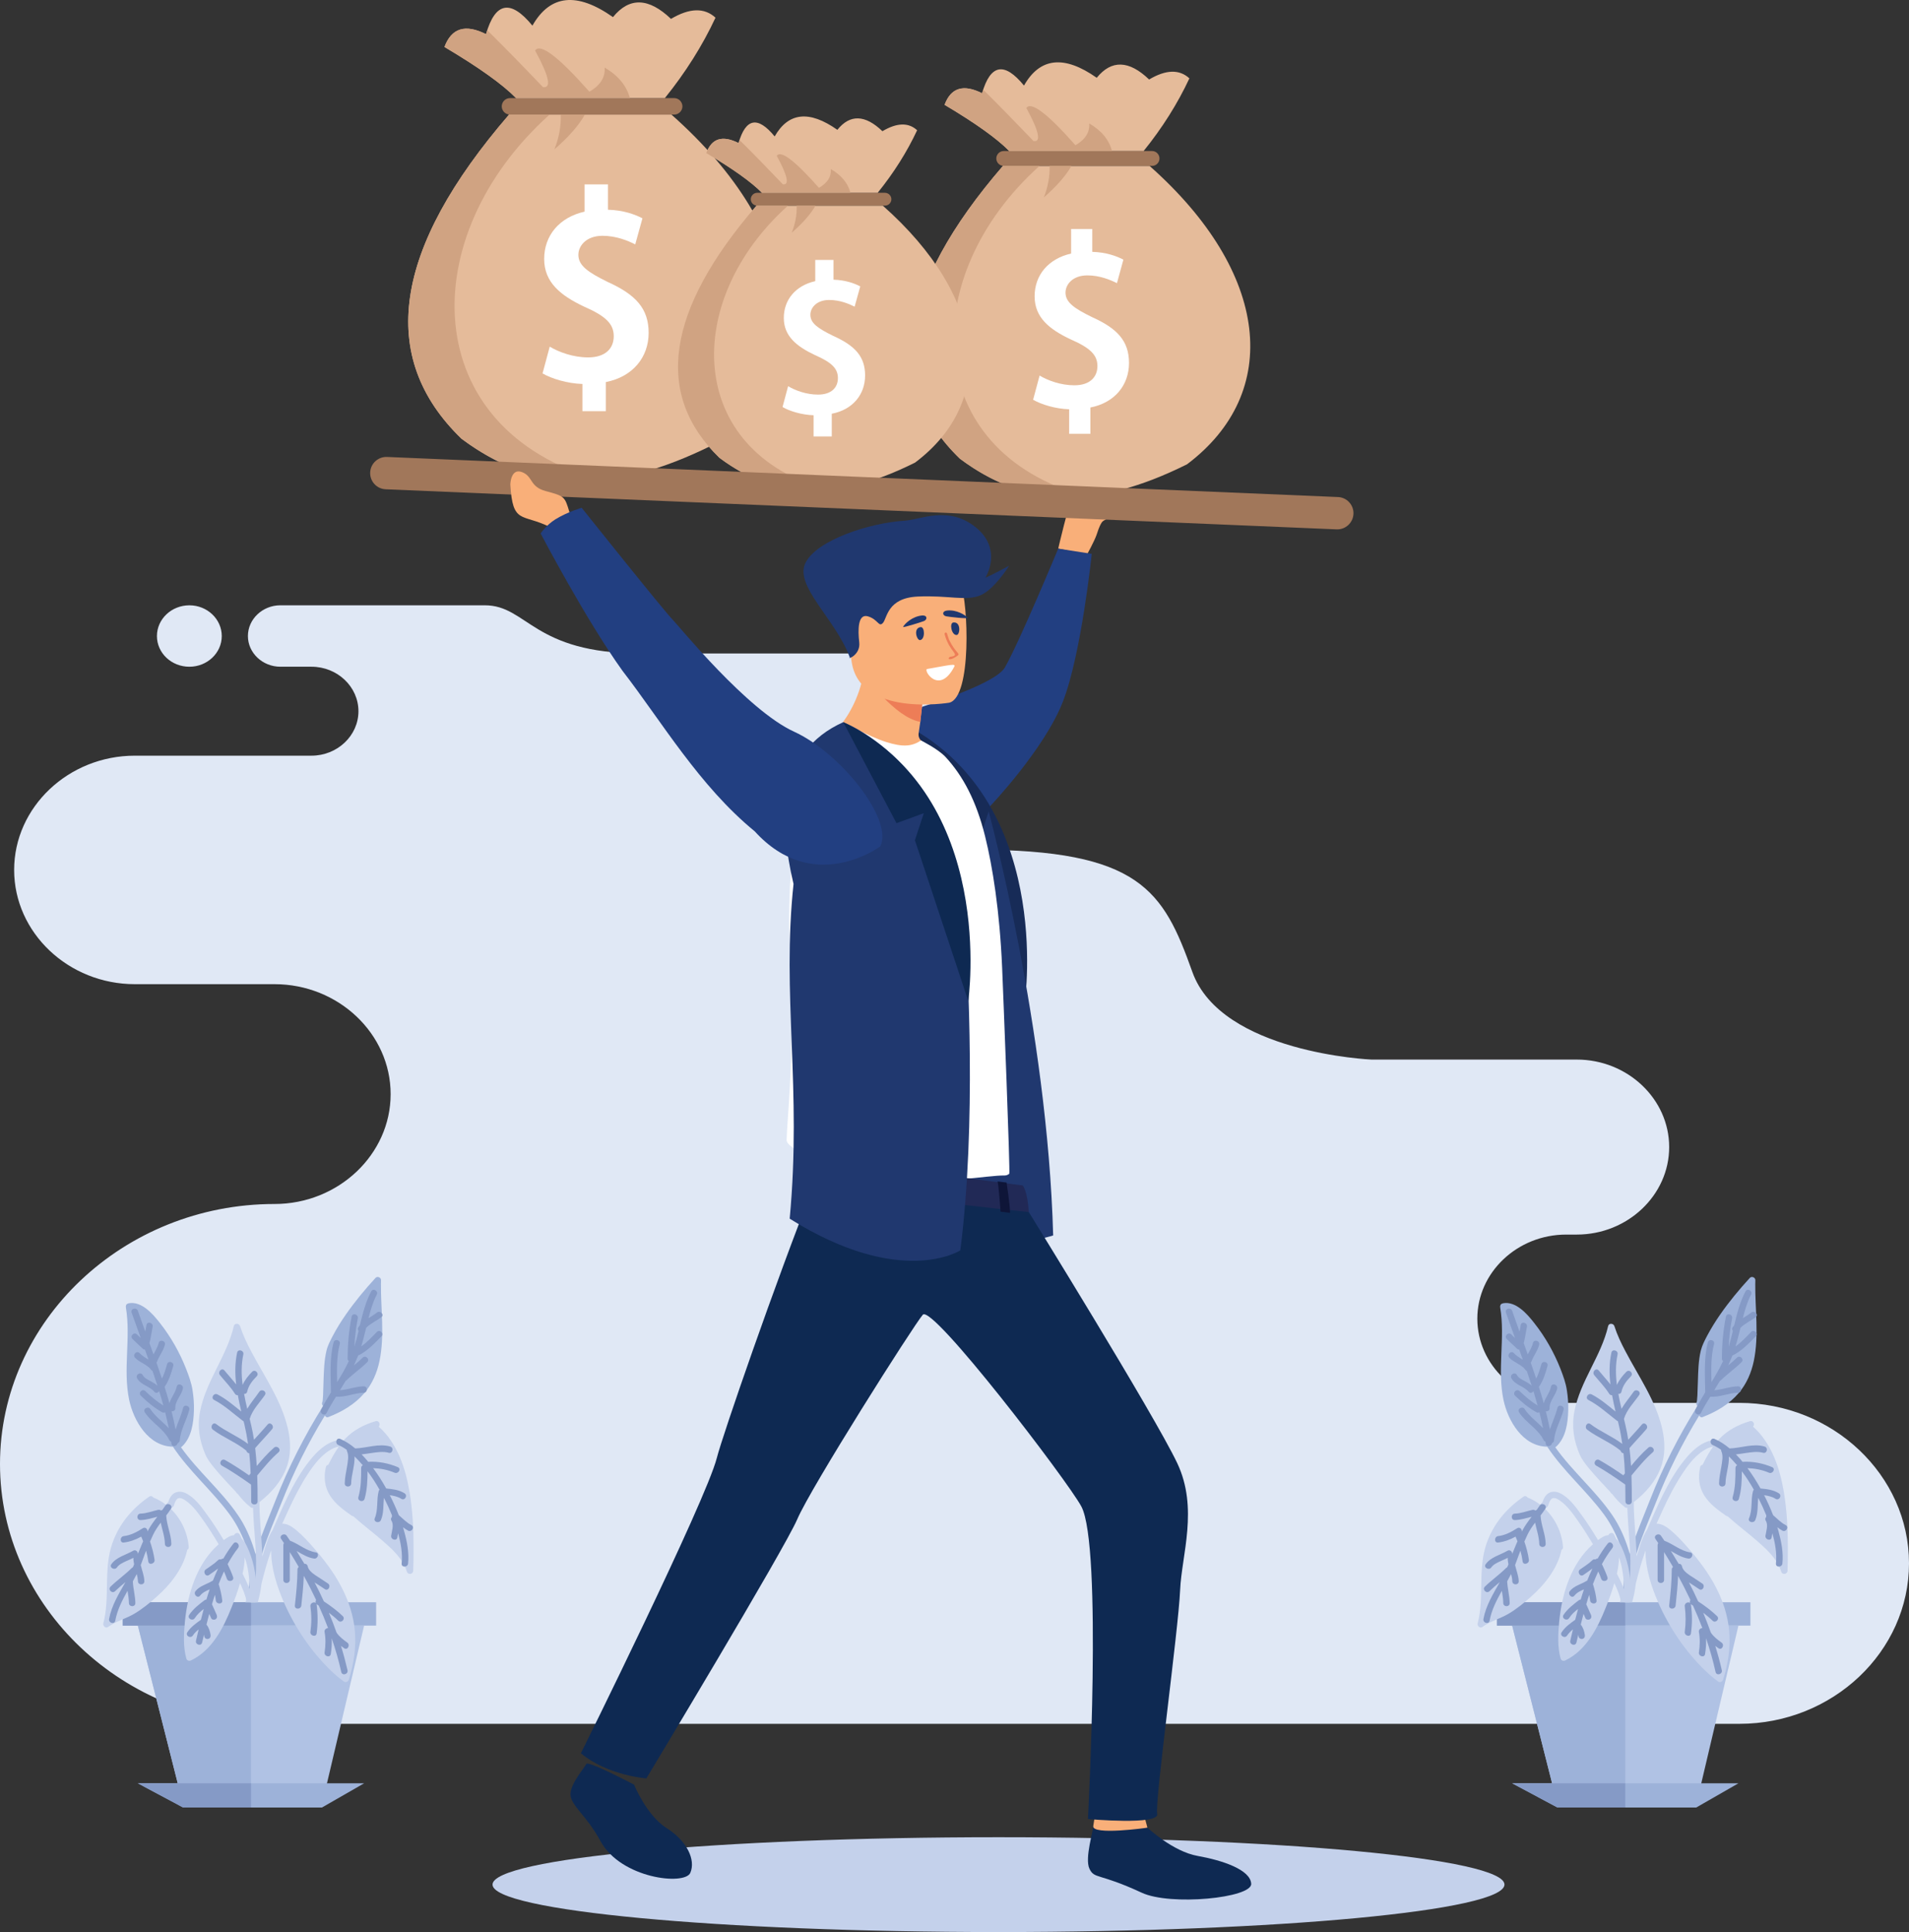<?xml version="1.0" encoding="UTF-8"?><svg id="a" xmlns="http://www.w3.org/2000/svg" viewBox="0 0 1490.16 1508.08"><rect x="0" y="0" width="1490.16" height="1508.08" fill="#333333" stroke="none"/><path d="M147.83,520.43c13.95,0,25.28-10.74,25.28-23.95s-11.33-24-25.28-24-25.33,10.74-25.33,24,11.33,23.95,25.33,23.95h0Zm1074.75,574.6h135.22c72.78,0,132.36,56.37,132.36,125.26h0c0,68.89-59.58,125.26-132.36,125.26H214.31c-117.87,0-214.31-91.26-214.31-202.83H0c0-111.56,96.44-202.93,214.31-202.93h0c49.82,0,90.62-38.63,90.62-85.74h0c0-47.21-40.8-85.84-90.62-85.84H105.26c-51.79,0-94.22-40.14-94.22-89.17h0c0-49.03,42.43-89.19,94.22-89.19H243.14c20.2,0,36.66-15.62,36.66-34.69h0c0-19.12-16.46-34.74-36.66-34.74h-24.29c-13.9,0-25.33-10.79-25.33-23.95h0c0-13.21,11.43-24,25.33-24h159.51c33.56,0,37.3,37.6,122.16,37.6h196.77c18.13,0,33.02,14.04,33.02,31.24h0c0,17.2-14.88,31.29-33.02,31.29h-31.74c-26.31,0-47.85,20.4-47.85,45.29v.05c0,24.88,21.53,45.29,47.85,45.29h95.45c128.91,0,147.09,31.88,169.71,95.33,22.57,63.47,139.8,68.5,139.8,68.5h160.3c39.67,0,72.14,30.75,72.14,68.3h0c0,37.55-32.47,68.3-72.14,68.3h-8.23c-38.19,0-69.38,29.57-69.38,65.64h0c0,36.17,31.19,65.74,69.38,65.74h0Z" style="fill:#e0e8f5; fill-rule:evenodd;"/><path d="M779.43,1434.06c218.1,0,394.96,16.56,394.96,36.96s-176.86,37.06-394.96,37.06-394.96-16.66-394.96-37.06,176.86-36.96,394.96-36.96Z" style="fill:#c4d1eb; fill-rule:evenodd;"/><path d="M826.04,428.23s8.33-36.07,11.04-39.18c2.66-3.15,18.87-9.17,23.45-7.59,4.58,1.63,10.55,14.64,10.1,18.68-.49,4.04-8.47,4.34-10.69,7.79-2.17,3.5-3.01,6.95-4.04,9.76-1.92,5.27-7.34,15.08-7.34,15.08l-22.52-4.53Z" style="fill:#f9af79; fill-rule:evenodd;"/><path d="M653.52,571.14s119.55-30.65,130.83-50.07c11.23-19.46,41.69-92.84,41.69-92.84l26.17,4.09s-8.08,78.2-22.52,115.36c-14.44,37.2-57.11,81.95-57.11,81.95l-119.05-58.49Z" style="fill:#223f81; fill-rule:evenodd;"/><path d="M702.45,563.7l41.54,78.84,9.9,.69,4.48,12.62,41.64,125.48s23.06-159.49-97.57-217.63Z" style="fill:#172b57; fill-rule:evenodd;"/><path d="M771.74,633.37s45.98,169.44,50.36,330.97c0,0-38.09,13.3-97.96,2.86-60.17-10.64,47.6-333.83,47.6-333.83Z" style="fill:#20386f; fill-rule:evenodd;"/><path d="M739.66,595.68c-34.49,10.84-94.17-18.53-94.17-18.53,0,0,31.83-23.85,30.11-73.47l26.71,21.48,18.13,14.59s-.1,8.62-2.07,23.7c-.34,2.76-.79,5.72-1.28,8.92-.39,2.51,.69,5.08,2.91,6.41,12.57,7.79,19.66,16.9,19.66,16.9Z" style="fill:#f9af79; fill-rule:evenodd;"/><path d="M787.85,916.15c-1.04,.89-2.27,1.38-3.65,1.38-12.96-.2-50.76,7-82.69,3.75-26.96-2.66-50.8-10.65-76.43-22.08-3.4-1.48-11.24-5.72-11.04-9.46,.1-4.24,.49-10.25,1.03-17.84,1.77-26.41,4.93-71.95,1.87-124.4-.54-9.76-.84-19.46-.89-28.98-.25-71.11,13.85-133.69,42.18-154.83,0,0,19.76,11.09,33.41,15.47,13.4,4.24,20.3,3.4,27.3-1.18,0,0,13.5,6.7,19.27,13.01,13.41,14.59,23.85,33.95,30.75,61.79,5.86,23.65,11.38,58.15,13.3,102.42,.84,20.01,6.41,160.25,5.57,160.94Z" style="fill:#fff; fill-rule:evenodd;"/><path d="M720.44,539.75s-.1,8.62-2.07,23.7c-20.06-3.45-42.87-35.87-42.87-35.87,10.25-2.96,19.17-3.5,26.81-2.42l18.13,14.59Z" style="fill:#ed7d57; fill-rule:evenodd;"/><path d="M740.89,548.52s-69.58,11.58-76.08-31.88c-6.55-43.41-19.91-71.21,24.24-80.42,44.15-9.22,55.29,6.06,60.96,20.01,5.72,13.99,8.82,88.16-9.12,92.3Z" style="fill:#f9af79; fill-rule:evenodd;"/><path d="M663.33,513.04c-2.17,2.02,8.52-1.77,7.39-11.63-1.13-9.81-1.13-22.67,6.85-20.3,7.98,2.42,8.38,8.82,11.68,5.08,3.3-3.75,3.35-19.46,27.15-20.55,23.8-1.13,38.04,3.84,49.08-1.03,11.04-4.83,22.22-23.01,22.22-23.01,0,0-13.7,7.44-18.48,9.31,0,0,13.9-21.93-7.49-39.27-21.34-17.3-43.12-5.96-55.49-5.22-27.25,1.67-68.64,15.03-77.51,32.97-8.92,17.89,23.7,44.1,34.59,73.67Z" style="fill:#20386f; fill-rule:evenodd;"/><path d="M718.17,499.64c-2.51,.29-5.62-9.36,.49-10.15,3.3-.39,3.65,9.66-.49,10.15Z" style="fill:#20386f; fill-rule:evenodd;"/><path d="M746.9,495.64c2.51-.34,3.4-10.5-2.76-9.76-3.25,.44-1.38,10.25,2.76,9.76Z" style="fill:#20386f; fill-rule:evenodd;"/><path d="M719.8,480.42c4.04-.34,4.34,3.06,1.48,4.34-.84,.35-16.95,5.62-16.31,4.53,1.13-2.32,7.1-8.18,14.83-8.87Z" style="fill:#20386f; fill-rule:evenodd;"/><path d="M739.22,476.57c-4.04,.44-3.7,3.84-.64,4.48,1.43,.34,17.84,2.32,16.71,1.04-1.92-2.07-8.62-6.36-16.06-5.52Z" style="fill:#20386f; fill-rule:evenodd;"/><path d="M747.49,511.76c-7.69,5.57-8.08,1.28-5.52,.89,8.53-1.38-.79-3.15-4.58-17.49-.34-1.53,1.33-1.92,1.82-.74,.3,.84,1.18,3.99,1.58,4.83,5.12,10.64,9.12,10.74,6.7,12.52Z" style="fill:#ed7d57; fill-rule:evenodd;"/><path d="M744.88,520.43c-11.88,22.67-24.64,2.32-21.09,1.73,17.89-3.06,22.52-4.53,21.09-1.73Z" style="fill:#fff; fill-rule:evenodd;"/><path d="M895.67,1426.57s19.71,18.62,39.12,22.08c19.42,3.45,41.34,10.74,41.89,21.78,.54,11.04-63.08,17.45-85.55,6.9-33.56-15.57-36.76-10.45-40.7-18.63-3.94-8.18,3.3-30.65,2.96-33.31-.39-3.25,42.28,1.18,42.28,1.18Z" style="fill:#0e2952; fill-rule:evenodd;"/><path d="M893.21,1417.41l2.46,9.17c-.39,.2-43.32,6.11-42.28-1.18,.84-5.91,2.12-12.32,2.12-12.32l37.7,4.34Z" style="fill:#f9af79; fill-rule:evenodd;"/><path d="M495,1393.07s9.46,23.75,25.38,33.9c15.92,10.05,22.82,24.74,18.48,34.89-4.34,10.05-54.26,4.53-70.17-24.84-10.89-20.2-23.41-27.79-23.36-36.56,.05-8.67,11.43-21.09,12.27-23.55,1.08-3.06,37.4,16.16,37.4,16.16Z" style="fill:#0e2952; fill-rule:evenodd;"/><path d="M803.08,946.11s97.72,157.79,115.85,195.93c16.75,35.38,3.45,71.75,2.27,99.05-1.33,31.44-19.91,165.57-17.89,174.74,2.02,9.07-54.06,4.04-54.06,4.04,0,0,11.43-213.27-5.18-244.02-11.09-20.5-116.34-158.08-123.74-149.61-7.34,8.48-87.42,134.82-98.01,159.66-9.95,23.26-117.77,202.24-117.77,202.24,0,0-30.5-2.27-51.1-19.61,0,0,97.57-196.92,106.1-230.52,4.29-17.05,45.63-136.89,76.28-214.16,16.21-40.8,167.25,22.27,167.25,22.27Z" style="fill:#0e2952; fill-rule:evenodd;"/><path d="M798.35,925.32s3.7,3.94,4.73,20.79c0,0-151.23-15.96-167.25-22.27,0,0-.59-18.63,2.81-18.92,3.7-.29,159.71,20.4,159.71,20.4Z" style="fill:#212956; fill-rule:evenodd;"/><path d="M673.18,908.27s-3.3,18.83-3.6,23.75l-7-1.28s1.92-19.91,3.06-23.26l7.54,.79Z" style="fill:#556066; fill-rule:evenodd;"/><path d="M785.73,923.05s2.66,17.15,2.71,23.65l-7.39-.89s-1.53-21.38-2.37-23.65l7.05,.89Z" style="fill:#0e1538; fill-rule:evenodd;"/><path d="M721.92,914.09s22.27,2.46,29.62,4.14l-.99,22.57-29.12-2.76,.49-23.95Z" style="fill:#545b9c; fill-rule:evenodd;"/><path d="M616.42,951.24c87.07,54.6,133.2,24.74,133.2,24.74,12.76-99.64,5.67-219.78,4.04-249.17-4.24-128.71-95.4-163.11-95.4-163.11-51.45,23.06-50.46,77.07-38.83,126.3-9.31,86.51,6.55,159.24-3,261.25Z" style="fill:#20386f; fill-rule:evenodd;"/><path d="M658.25,563.7l41.54,78.84,21.34-7.79-6.95,21.09,41.64,125.48s23.06-159.49-97.57-217.63Z" style="fill:#0e2952; fill-rule:evenodd;"/><path d="M524.12,89.45c104.02,92.1,114.72,195.83,32.42,257.77-79.88,39.82-140.39,36.96-196.32-4.78-65.84-63.72-53.42-148.03,37.2-253.04,.25,.05,.44,.05,.64,.05h126.05Z" style="fill:#e5bb9a; fill-rule:evenodd;"/><path d="M398.07,76.58h128.22c3.5,0,6.41,2.91,6.41,6.46h0c0,3.5-2.91,6.41-6.41,6.41h-128.22c-3.5,0-6.41-2.91-6.41-6.41h0c0-3.55,2.91-6.46,6.41-6.46Z" style="fill:#a1775a; fill-rule:evenodd;"/><path d="M518.99,76.58c16.16-20.06,29.37-41,39.52-62.78-8.67-7.98-20.25-7.64-34.74,.94-17.44-16.66-32.52-17.1-45.29-1.38-28.14-19.81-49.08-17.59-62.88,6.65-16.95-20.7-29.02-18.48-36.22,6.65-16.16-8.08-26.96-4.78-32.43,10,26.81,15.92,45.44,29.22,55.88,39.91h116.15Z" style="fill:#e5bb9a; fill-rule:evenodd;"/><path d="M397.42,89.4c-90.62,105.01-103.04,189.33-37.2,253.04,33.46,24.98,68.55,36.02,108.41,32.38-142.71-39.42-145.71-190.16-39.62-285.37h-30.95c-.2,0-.39,0-.64-.05h0Zm5.42-12.81h88.85c-2.56-9.66-9.12-17.64-19.71-23.85,.54,7.69-3.4,13.95-11.92,18.82-24.2-27.35-38.34-38.09-42.38-32.13,10.94,20.06,13.01,29.62,6.16,28.58-16.85-17.69-31.39-32.47-43.51-44.45-.29,.99-.64,2.02-.94,3.1-16.16-8.08-26.96-4.78-32.43,10,26.81,15.92,45.44,29.22,55.88,39.91h0Zm34.89,12.86h18.82c-4.73,8.43-12.66,17.49-23.8,27.15,3.65-9.16,5.27-18.23,4.98-27.15Z" style="fill:#d0a382; fill-rule:evenodd;"/><path d="M501.5,170.41c-6.16-3.15-14.93-6.36-26.9-6.7v-19.76h-18.28v21.24c-19.76,4.48-31.54,18.68-31.54,36.96s12.91,28.53,31,37.11c17.15,7.49,23.31,13.6,23.31,23.16s-6.5,16.56-19.96,16.56c-11.73,0-22.77-4.09-30.01-8.38l-5.62,20.89c7.1,4.09,19.22,7.84,31.14,8.23v21.24h18.28v-22.72c21.09-4.14,33.41-19.42,33.41-38.44s-10.1-29.86-32.08-39.77c-14.73-7.29-22.77-12.52-22.77-21.09,0-7.24,6.36-14.88,18.82-14.88,10.84,0,19.96,3.89,25.57,6.7l5.62-20.35Z" style="fill:#fff; fill-rule:evenodd;"/><path d="M897.35,129.51c93.97,83.23,103.63,176.91,29.27,232.89-72.14,35.97-126.79,33.36-177.3-4.34-59.53-57.51-48.29-133.74,33.61-228.6,.2,0,.34,.05,.59,.05h113.83Z" style="fill:#e5bb9a; fill-rule:evenodd;"/><path d="M783.52,117.88h115.8c3.15,0,5.77,2.61,5.77,5.81h0c0,3.2-2.61,5.81-5.77,5.81h-115.8c-3.2,0-5.81-2.61-5.81-5.81h0c0-3.2,2.61-5.81,5.81-5.81Z" style="fill:#a1775a; fill-rule:evenodd;"/><path d="M892.71,117.88c14.64-18.13,26.56-37.06,35.73-56.72-7.84-7.2-18.33-6.9-31.44,.89-15.72-15.08-29.37-15.52-40.9-1.33-25.38-17.89-44.35-15.87-56.77,6.06-15.33-18.73-26.22-16.7-32.72,6.01-14.59-7.34-24.34-4.34-29.27,9.02,24.19,14.39,41,26.41,50.46,36.07h104.91Z" style="fill:#e5bb9a; fill-rule:evenodd;"/><path d="M782.93,129.46c-81.9,94.86-93.14,171.09-33.61,228.6,30.16,22.57,61.89,32.52,97.91,29.22-128.91-35.58-131.67-171.78-35.78-257.77h-27.94c-.25,0-.39-.05-.59-.05h0Zm4.88-11.58h80.22c-2.27-8.72-8.18-15.92-17.79-21.53,.49,6.9-3.05,12.57-10.74,17-21.88-24.74-34.64-34.4-38.34-29.07,9.9,18.18,11.78,26.81,5.62,25.82-15.28-15.92-28.38-29.32-39.32-40.11-.3,.89-.59,1.82-.84,2.81-14.59-7.34-24.34-4.34-29.27,9.02,24.19,14.39,41,26.41,50.46,36.07h0Zm31.49,11.63h17.05c-4.29,7.59-11.43,15.77-21.48,24.54,3.2-8.33,4.73-16.51,4.44-24.54Z" style="fill:#d0a382; fill-rule:evenodd;"/><path d="M876.9,202.64c-5.57-2.86-13.5-5.72-24.29-6.06v-17.84h-16.51v19.17c-17.84,4.09-28.48,16.85-28.48,33.41s11.63,25.77,27.99,33.51c15.52,6.75,21.04,12.32,21.04,20.89s-5.87,15.03-17.99,15.03c-10.64,0-20.6-3.7-27.15-7.59l-5.07,18.87c6.4,3.7,17.39,7.1,28.14,7.44v19.17h16.56v-20.55c19.02-3.7,30.16-17.54,30.16-34.74s-9.12-26.95-28.97-35.87c-13.3-6.55-20.6-11.29-20.6-19.02,0-6.6,5.77-13.5,17.05-13.5,9.76,0,18.04,3.55,23.11,6.06l5.03-18.38Z" style="fill:#fff; fill-rule:evenodd;"/><path d="M689.1,160.51c80.96,71.7,89.29,152.37,25.23,200.56-62.09,31-109.2,28.78-152.71-3.7-51.25-49.57-41.59-115.21,28.93-196.86h98.56Z" style="fill:#e5bb9a; fill-rule:evenodd;"/><path d="M591.09,150.5h99.69c2.76,0,5.03,2.27,5.03,5.03h0c0,2.76-2.27,4.98-5.03,4.98h-99.69c-2.76,0-5.03-2.22-5.03-4.98h0c0-2.76,2.27-5.03,5.03-5.03Z" style="fill:#a1775a; fill-rule:evenodd;"/><path d="M685.11,150.5c12.61-15.62,22.86-31.88,30.8-48.83-6.75-6.21-15.77-5.96-27.1,.74-13.5-12.96-25.28-13.35-35.18-1.08-21.88-15.42-38.19-13.7-48.93,5.17-13.16-16.06-22.57-14.34-28.19,5.17-12.57-6.31-20.94-3.7-25.18,7.79,20.84,12.37,35.33,22.72,43.46,31.04h90.33Z" style="fill:#e5bb9a; fill-rule:evenodd;"/><path d="M590.54,160.51c-70.52,81.65-80.17,147.29-28.93,196.86,26.02,19.41,53.32,27.99,84.31,25.18-110.97-30.7-113.39-147.93-30.8-222.05h-24.59Zm4.24-10h69.09c-1.97-7.54-7.05-13.7-15.33-18.53,.44,5.96-2.61,10.84-9.26,14.64-18.83-21.29-29.81-29.62-32.97-25.03,8.53,15.67,10.1,23.06,4.78,22.27-13.11-13.75-24.39-25.28-33.85-34.59-.25,.79-.49,1.58-.74,2.41-12.57-6.31-20.94-3.7-25.18,7.79,20.84,12.37,35.33,22.72,43.46,31.04h0Zm27.1,10h14.68c-3.7,6.55-9.86,13.6-18.53,21.14,2.81-7.15,4.09-14.19,3.84-21.14Z" style="fill:#d0a382; fill-rule:evenodd;"/><path d="M671.51,223.53c-4.78-2.46-11.63-4.93-20.89-5.22v-15.42h-14.24v16.56c-15.38,3.5-24.54,14.54-24.54,28.73s10.05,22.22,24.1,28.88c13.36,5.82,18.13,10.64,18.13,18.04s-5.08,12.91-15.52,12.91c-9.12,0-17.69-3.2-23.36-6.55l-4.34,16.26c5.52,3.2,14.93,6.11,24.24,6.41v16.56h14.19v-17.74c16.41-3.15,26.02-15.08,26.02-29.86s-7.84-23.26-24.98-30.95c-11.48-5.67-17.74-9.71-17.74-16.41,0-5.62,4.98-11.58,14.68-11.58,8.43,0,15.52,3.05,19.86,5.22l4.39-15.82Z" style="fill:#fff; fill-rule:evenodd;"/><path d="M302.12,356.68l742.32,31.29c6.95,.3,12.37,6.21,12.07,13.16h0c-.3,6.9-6.21,12.37-13.16,12.07l-742.32-31.29c-6.95-.29-12.37-6.21-12.07-13.16h0c.29-6.95,6.21-12.37,13.16-12.07Z" style="fill:#a1775a; fill-rule:evenodd;"/><path d="M437.93,422.22s-5.77-9.46-8.97-10.99c-21.63-10.64-28.78-1.67-30.6-33.07,0,0,.25-12.96,9.07-9.66,8.82,3.3,5.72,11.38,18.58,14.83,14.78,3.99,14.83,4.19,18.48,16.41l7.69,10.25-14.24,12.22Z" style="fill:#f9af79; fill-rule:evenodd;"/><path d="M433.55,405.37c9.31-5.77,20.5-9.02,20.5-9.02,0,0,64.36,80.72,71.35,87.71,4.48,4.48,57.85,70.42,94.47,87.07,35.97,16.41,77.61,68.2,67.31,89.49,0,0-52.04,38.93-98.06-11.73-43.31-35.48-72.64-85.74-103.19-125.26-28.78-40.06-63.91-107.23-63.91-107.23,0,0,4.29-6.55,11.53-11.04Z" style="fill:#223f81; fill-rule:evenodd;"/><polygon points="251.27 1408.83 143 1408.83 107.62 1268.89 284.23 1268.89 251.27 1408.83" style="fill:#b0c2e4; fill-rule:evenodd;"/><rect x="95.8" y="1250.65" width="197.8" height="18.23" style="fill:#9db2d9;"/><polygon points="195.93 1268.89 107.62 1268.89 143 1408.83 195.93 1408.83 195.93 1268.89" style="fill:#9db2d9; fill-rule:evenodd;"/><rect x="95.8" y="1250.65" width="100.13" height="18.23" style="fill:#859ac6;"/><polygon points="251.27 1410.9 143 1410.9 107.62 1391.98 284.23 1391.98 251.27 1410.9" style="fill:#9db2d9; fill-rule:evenodd;"/><polygon points="195.93 1391.98 107.62 1391.98 143 1410.9 195.93 1410.9 195.93 1391.98" style="fill:#859ac6; fill-rule:evenodd;"/><path d="M297.39,1001.8c0-.88,.05-1.67,.05-2.56,.05-2.07-2.81-3.35-4.29-1.78-8.33,9.07-16.16,18.53-23.16,28.58-3.7,5.32-7.1,10.74-10.1,16.46-1.97,3.74-4.04,7.59-5.03,11.73-1.87,7.79-2.02,15.97-2.32,23.85-.1,3.74-.2,7.49-.35,11.14-.1,1.38-.15,2.66-.29,3.94-.05,.29-.05,.2-.15,.79-.05,.2-.05,.29-.05,.39-.69,1.09-.3,2.46,.54,3.15-14.59,23.26-26.95,47.6-37.01,73.23-9.91,25.43-22.03,50.56-21.19,78.55,0,.59,.2,1.09,.54,1.48h3.99c.35-.39,.49-.89,.44-1.48-.79-27.2,10.99-51.74,20.75-76.38,9.36-23.75,20.6-46.32,33.85-68,.44,.98,1.43,1.77,2.81,1.18,10.59-4.14,20.6-9.95,28.04-18.73,6.11-7.1,9.86-15.87,11.78-25.03,4.14-19.81,.94-40.51,1.13-60.51Z" style="fill:#9db2d9; fill-rule:evenodd;"/><path d="M294.19,1039.64c-3.7,3.75-7.69,8.18-12.22,11.33,1.48-4.83,2.66-9.66,3.84-14.49,3.3-3.45,8.23-5.52,11.88-8.38,2.56-1.97-.98-5.52-3.5-3.55-2.07,1.67-4.34,2.96-6.5,4.33,1.58-6.31,3.4-12.61,6.41-18.33,1.48-2.86-2.81-5.42-4.34-2.56-4.34,8.28-6.65,17.35-8.82,26.41-.39,.59-.84,1.19-1.23,1.68-.64,1.09-.44,2.07,.2,2.76-.99,4.24-2.02,8.28-3.3,12.32,.39-7.39,1.23-14.78,2.71-22.18,.59-3.15-4.24-4.43-4.83-1.28-2.17,10.84-3.1,21.78-3.15,32.82,0,.89,.39,1.48,.94,1.87-2.66,5.71-5.82,11.13-9.12,16.46-.2-9.95-.44-20.1,2.07-29.76,.84-3.15-3.99-4.44-4.83-1.28-3.35,12.62-2.17,26.12-2.07,39.03-2.71,4.43-5.37,8.87-7.69,13.5-1.48,2.96,2.86,5.42,4.29,2.56,2.22-4.34,4.73-8.58,7.34-12.71,7.44,.59,14.24-2.96,21.63-3.05,3.25-.1,3.25-5.12,0-5.03-6.36,.1-12.32,2.66-18.53,3.05,.99-1.68,2.02-3.35,3.06-5.03,.49-.79,.94-1.48,1.38-2.27,.29-.1,.54-.3,.79-.59,5.08-4.93,10.99-8.97,16.06-14,2.32-2.27-1.23-5.81-3.55-3.55-2.17,2.17-4.48,4.14-6.85,6.01,1.18-2.46,2.27-5.03,3.3-7.69,7.05-3.25,12.76-9.46,18.13-14.88,2.32-2.27-1.23-5.81-3.5-3.55Z" style="fill:#859ac6; fill-rule:evenodd;"/><path d="M198.59,1210.15c-2.96-9.66-7.19-19.32-12.91-27.6-13.11-19.12-31.14-34.1-44.45-52.92,.29-.2,.59-.29,.89-.59,7.44-7,8.97-18.43,9.26-28.09,.15-5.22-.25-10.45-1.04-15.57-.89-5.91-2.91-11.43-5.12-17.05-4.98-12.71-11.83-24.74-20.25-35.48-5.52-7.1-14.44-17.44-24.49-15.57-.15,.1-.29,.1-.49,.2-1.43,.29-1.97,1.67-1.72,3.05,3.99,23.85-2.37,48.1,2.51,71.94,3.45,16.56,15.13,36.56,34.2,36.76,12.81,19.32,30.7,34.4,44.4,53.02,5.81,7.98,10.15,16.95,13.4,26.32,3.15,8.97,5.91,19.41,3.84,28.97-.64,3.15,4.19,4.53,4.83,1.28,2.07-9.56,0-19.61-2.86-28.68Z" style="fill:#9db2d9; fill-rule:evenodd;"/><path d="M142.91,1098.98c-1.43,5.81-4.04,11.13-5.86,16.85-.89-4.83-1.97-9.56-3.15-14.29,1.38,.3,3.01-.59,2.96-2.37-.3-5.62,4.83-9.95,5.91-15.38,.59-3.15-4.24-4.53-4.83-1.38-.99,4.73-4.39,8.38-5.67,12.91-1.18-4.34-2.46-8.57-3.84-12.91,.2-.1,.35-.29,.54-.59,3.05-4.73,4.78-10.15,6.26-15.67,.84-3.05-3.99-4.44-4.83-1.28-1.08,3.85-2.22,7.69-3.99,11.24-1.38-4.14-2.81-8.38-4.29-12.52,.25-.2,.44-.59,.54-.89,1.63-4.63,4.93-8.28,6.06-13.11,.69-3.15-4.14-4.44-4.88-1.28-.74,3.15-2.46,5.91-4.04,8.87-1.03-2.96-2.12-5.81-3.15-8.77,1.13-4.24,1.68-8.57,2.51-12.81,.64-3.15-4.24-4.54-4.83-1.38-.34,1.77-.64,3.55-.94,5.22-1.97-5.42-3.89-10.84-5.77-16.26-1.04-3.05-5.91-1.77-4.88,1.38,2.32,6.6,4.68,13.21,7.1,19.81-.99-.89-1.92-1.77-2.91-2.76-2.27-2.27-5.82,1.28-3.5,3.55,2.61,2.66,5.37,5.03,8.03,7.59,.49,.49,1.08,.69,1.68,.69,.94,2.66,1.87,5.22,2.81,7.88-2.42-1.48-4.98-2.95-7-5.12-2.17-2.37-5.72,1.18-3.55,3.55,3.6,3.94,9.56,5.22,12.66,9.56,.3,.39,.64,.69,.99,.79,1.33,3.84,2.61,7.69,3.84,11.53-1.53-1.38-3.3-2.46-5.12-3.45-2.41-1.28-5.03-2.37-6.41-4.93-1.58-2.76-5.86-.29-4.34,2.56,3.01,5.42,9.66,6.01,13.45,10.54,1.23,1.48,2.96,.79,3.75-.49,1.18,3.74,2.27,7.49,3.3,11.24-5.17-3.15-9.76-7.1-14.05-11.24-2.32-2.27-5.86,1.28-3.55,3.55,4.98,4.93,10.45,9.46,16.56,12.91,.89,.49,1.73,.39,2.41,0,1.04,4.14,2.02,8.28,2.86,12.52-4.68-5.12-10.55-9.07-14.39-14.98-1.72-2.66-6.06-.2-4.34,2.56,5.32,8.18,14.68,12.71,19.12,21.58,.34,.79,.89,1.08,1.48,1.28,.1,.49,.15,1.08,.25,1.68,.39,2.86,4.38,2.07,4.83-.49,.84-.39,1.53-1.08,1.63-2.17,.64-8.47,5.42-15.87,7.44-23.95,.74-3.15-4.09-4.53-4.88-1.38Z" style="fill:#859ac6; fill-rule:evenodd;"/><path d="M319.71,1164.71c-3.11-18.53-9.61-38.34-24.1-51.15,1.67-1.58,.34-5.03-2.37-4.24-9.12,2.66-17.44,7-24,13.9-1.04,1.18-2.02,2.37-3.01,3.55-.1-1.38-1.33-2.76-3.1-2.46-8.87,1.87-15.87,8.87-21.29,15.67-6.9,8.57-12.27,18.23-17.15,27.99-4.29,8.67-8.08,17.64-11.97,26.51-.1,.1-.2,.3-.3,.39-3.1,4.83-4.78,10.84-6.5,16.26-.34,1.28-.74,2.46-1.13,3.75-.49-14.1-2.22-28.19-2.27-42.08v-.3c9.26-7.29,17.15-16.06,21.24-27.3,3.55-9.66,3.2-20.3,.94-30.16-4.98-21.68-18.38-40.7-28.58-60.12-3.4-6.4-6.5-12.91-8.72-19.81-.74-2.27-4.29-2.56-4.88,0-5.42,23.46-21.73,42.77-26.31,66.52-2.32,11.83-.54,23.26,4.34,34.2,1.58,3.55,4.14,6.7,6.55,9.76,2.96,3.65,6.11,7.1,9.26,10.55,1.87,1.97,3.79,4.04,5.67,6.11,.64,.59,1.23,1.28,1.87,1.97,.05,.1,.2,.29,.29,.39,0,.1,.05,.1,.05,.1h0s.05,0-.05-.1c-.05-.1-.1-.2-.1-.39,.2,.79,.74,1.48,1.53,1.87,2.91,3.85,6.16,7.39,10.1,10.45,.64,.49,1.28,.49,1.82,.39,.49,18.23,3.5,36.96,1.92,55.19-1.23,4.53-2.22,9.17-2.81,13.8-.39,1.58-.74,3.25-1.13,4.83h5.72c1.38-4.83,2.32-9.66,2.86-14.49,2.02-8.18,4.24-16.36,7-24.34,.2-.59,.44-1.08,.64-1.68-.2,13.9,4.54,28.29,9.91,40.6,8.58,19.52,21.14,38.14,36.47,53.02,3.25,3.15,6.75,6.11,10.45,8.77,1.38,.98,3.25-.1,3.7-1.48,3.99-12.42,5.91-25.43,4.73-38.44-1.13-11.83-4.88-23.16-10.3-33.61-5.72-11.23-13.5-21.39-21.78-30.85-4.24-4.83-8.67-9.76-13.7-13.89-2.96-2.46-6.41-4.83-10.4-5.03h-.49c1.48-3.25,2.91-6.5,4.39-9.66,4.53-9.95,9.46-19.71,15.42-28.88,5.13-7.88,11.43-16.16,20.06-20.3,1.38-.59,2.81-1.09,4.29-1.28-3.15,4.44-5.77,9.26-8.23,14.19-.89,.1-1.63,.69-1.87,1.77-1.77,7.69-1.08,15.38,3.2,22.18,4.14,6.6,10.74,11.43,17,15.77,.44,.29,.89,.39,1.28,.49,2.17,1.87,4.34,3.74,6.41,5.52,7.24,6.01,14.78,11.83,21.63,18.23,5.77,5.42,11.43,11.73,13.7,19.41,.84,2.76,4.88,2.17,4.93-.69,.2-5.12,.3-10.25,.3-15.47v-3.94c-.05-14.09-.84-28.09-3.1-41.98Z" style="fill:#c4d1eb; fill-rule:evenodd;"/><path d="M213.87,1130.02c-4.98,4.34-9.26,9.26-13.45,14.29-.29-4.63-.69-9.37-1.23-14,4.34-5.03,8.97-9.76,13.21-14.78,2.07-2.46-1.48-6.11-3.55-3.55-3.4,4.04-7.05,7.88-10.59,11.83-.54-3.65-1.23-7.2-2.07-10.84-.39-1.77-.84-3.65-1.28-5.42,0-.1,.05-.1,.05-.2,2.17-7.09,7.74-12.52,11.83-18.43,1.77-2.76-2.56-5.22-4.39-2.56-3.01,4.44-6.65,8.57-9.41,13.3-.89-3.84-1.77-7.69-2.46-11.63,1.04,.1,2.12-.39,2.42-1.77,1.08-4.83,3.99-8.48,7.39-11.93,2.27-2.37-1.28-5.91-3.55-3.55-3.01,3.05-5.72,6.41-7.39,10.25-1.04-7.98-1.13-15.96,.54-23.85,.69-3.15-4.14-4.54-4.83-1.38-1.77,8.28-1.73,16.56-.74,24.84-2.91-3.74-6.16-7.19-9.12-10.84-2.02-2.56-5.57,.98-3.55,3.55,3.89,4.83,8.38,9.26,11.63,14.49,.59,.98,1.48,1.28,2.32,1.18,.79,4.34,1.72,8.57,2.71,12.81-5.96-4.83-11.78-9.86-18.63-13.4-2.86-1.48-5.42,2.86-2.56,4.33,8.18,4.24,14.83,10.55,22.12,16.07,.3,.29,.59,.39,.84,.49,.25,.79,.44,1.68,.64,2.46,1.18,5.12,2.12,10.15,2.86,15.28-7.83-5.91-17.15-9.56-24.88-15.47-2.61-1.97-5.12,2.37-2.56,4.34,8.18,6.21,18.13,9.86,26.07,16.36,.25,1.08,1.23,2.07,2.32,2.07,.54,5.22,.89,10.45,1.08,15.67-.29,.39-.59,.69-.84,1.08-.15,.1-.3,.3-.39,.49-6.06-4.24-12.27-8.28-18.68-11.93-2.81-1.67-5.32,2.66-2.51,4.34,7.83,4.44,15.32,9.56,22.72,14.79,.1,4.34,.1,8.77,.1,13.11,0,3.25,5.03,3.25,5.03,0,0-6.7-.05-13.5-.3-20.21,5.27-6.31,10.4-12.71,16.66-18.13,2.41-2.17-1.13-5.72-3.55-3.55Z" style="fill:#859ac6; fill-rule:evenodd;"/><path d="M271.13,1282.19c-3.1-2.27-6.31-4.63-8.43-7.88-1.82-5.22-3.84-10.35-5.96-15.47,2.56,1.97,5.03,3.94,7.29,6.21,2.32,2.27,5.87-1.28,3.55-3.55-4.48-4.34-9.56-8.08-14.78-11.53-2.27-5.03-4.68-9.96-7.24-14.79,2.66,1.78,5.37,3.35,7.98,5.22,2.61,1.87,5.12-2.56,2.51-4.34-3.25-2.27-6.65-4.34-9.9-6.51-2.51-1.77-5.37-3.94-6.01-7.1-.29-1.38-1.43-1.97-2.51-1.77-2.02-3.35-4.04-6.7-6.11-10.05,4.29,2.46,8.43,5.12,13.55,5.91,3.15,.49,4.53-4.43,1.38-4.83-7.54-1.18-13.06-6.51-20.01-9.07-.89-1.28-1.72-2.56-2.61-3.85-1.82-2.66-6.16-.2-4.34,2.46,.69,1.08,1.43,2.17,2.17,3.25-.29,.39-.49,.89-.49,1.58v27.1c0,3.25,5.03,3.25,5.03,0v-21.68c2.41,3.84,4.73,7.69,7,11.63-.59,.39-.99,1.08-.99,1.97-.05,9.46-.99,18.82-2.02,28.09-.34,3.25,4.68,3.25,5.03,0,.84-7.69,1.63-15.37,1.92-23.16,3.4,6.11,6.6,12.42,9.61,18.82-.39,.69-.54,1.58-.2,2.37-1.43-1.28-4.58,.1-4.24,2.66,.94,6.6,.94,13.21,0,19.81-.44,3.15,4.43,4.54,4.88,1.28,.99-7.49,.99-14.88,0-22.37-.05-.2-.1-.39-.15-.59,.1,.1,.3,.3,.44,.39,.44,.3,.89,.59,1.33,.89,2.61,5.72,5.08,11.63,7.29,17.54-1.48,0-3.11,1.28-2.71,3.15,.94,5.22,.79,10.54,0,15.77-.54,3.15,4.34,4.53,4.83,1.28,.64-4.14,.94-8.18,.69-12.32,2.96,8.67,5.52,17.44,7.49,26.41,.74,3.15,5.57,1.77,4.88-1.38-1.48-6.41-3.15-12.71-5.12-19.02,.79,.59,1.63,1.18,2.42,1.78,2.61,1.97,5.08-2.37,2.56-4.34Z" style="fill:#859ac6; fill-rule:evenodd;"/><path d="M321.09,1190.44c-3.79-1.97-6.65-5.12-9.81-7.79-2.07-5.32-4.44-10.54-7-15.57,3.15,.49,6.26,1.08,8.97,2.86,2.76,1.67,5.27-2.66,2.51-4.34-4.34-2.76-9.36-3.25-14.29-3.75-3.05-5.52-6.46-10.84-10.2-15.87,5.72,.2,11.48,1.28,16.7,3.55,2.96,1.28,5.52-3.05,2.56-4.34-7.24-3.05-15.28-4.63-23.16-4.14-.59-.79-1.13-1.48-1.77-2.17-1.08-1.18-2.17-2.46-3.35-3.64,2.61-.3,5.22-.69,7.84-1.09,4.29-.59,9.02-1.38,13.26-.2,3.05,.98,4.39-3.84,1.28-4.83-8.77-2.66-18.38,1.18-27.35,1.48-3.55-3.05-7.49-5.62-11.78-7.49-3.01-1.18-4.29,3.65-1.33,4.83,2.32,.99,4.49,2.27,6.51,3.75,0,.39,.1,.79,.25,1.18,1.58,3.45,.54,8.18,0,11.73-.74,4.44-1.77,8.87-1.82,13.3-.05,3.25,4.98,3.25,5.03,0,.1-6.7,2.96-14.19,2.61-21.09,2.07,1.97,3.94,4.04,5.72,6.11,.25,.29,.49,.59,.74,.79-.74,.39-1.28,1.08-1.28,2.17,0,7.69-.05,15.28-2.17,22.67-.94,3.15,3.94,4.44,4.83,1.38,2.02-7,2.27-14.29,2.32-21.49,3.45,4.54,6.55,9.36,9.36,14.39-.34,.29-.59,.69-.69,1.18-1.82,7-.2,14.39-3.05,21.09-1.23,2.96,3.65,4.34,4.83,1.38,2.37-5.62,1.68-11.53,2.37-17.35,2.32,4.53,4.44,9.16,6.31,13.8-.15,.39-.2,.79-.1,1.18-.74,.69-1.08,1.77-.35,2.96,2.07,3.15,.25,8.18-.25,11.63-.44,3.15,4.39,4.53,4.83,1.28,.15-.98,.39-2.07,.59-3.15,2.12,7.69,3.6,15.67,2.76,23.56-.29,3.25,4.73,3.25,5.03,0,.89-8.48-.84-17.25-3.15-25.43-.25-.89-.49-1.87-.79-2.86,1.23,.99,2.51,1.87,3.94,2.66,2.86,1.48,5.42-2.86,2.56-4.34Z" style="fill:#859ac6; fill-rule:evenodd;"/><path d="M189.57,1227.39c.84-3.94,1.38-7.88,1.43-11.83,2.86,7.88,3.75,16.66,3.89,24.84-.54-1.38-1.13-2.66-1.72-4.04-1.18-2.66-2.46-5.42-3.84-8.08,.1-.3,.15-.59,.25-.89h0Zm2.02,18.92c.29,.98,.49,1.87,.54,2.56v.79c-.34,.3-.49,.69-.59,1.09h7.69c.15-.3,.29-.59,.34-.99,1.33-11.53,.1-24.54-3.84-35.48-1.58-4.44-3.65-9.86-7.1-13.3-.44-1.08-.94-2.17-1.48-3.15-1.08-2.17-3.79-1.28-4.48,.49-2.86,.1-5.62,2.07-8.03,3.84-4.14-6.9-8.48-13.7-13.21-20.11-4.39-6.11-9.56-13.21-16.51-16.56-2.71-1.28-5.57-1.58-8.33-.3-2.81,1.38-4.34,4.43-5.32,7.39-.69,.49-1.23,1.18-1.72,1.97-3.01-2.37-6.31-4.24-9.86-5.62-.64-.98-1.92-1.58-3.25-.69-13.35,9.26-23.46,21.19-28.83,36.66-7,20.11-1.58,41.79-6.95,62.19-.49,1.97,1.82,4.24,3.7,2.86,6.21-4.53,13.8-6.41,20.35-10.25,6.36-3.75,12.17-8.48,17.64-13.4,10.69-9.46,20.85-22.18,23.8-36.56,.74-.3,1.28-1.09,1.18-2.17-.84-11.14-5.91-21.98-13.9-29.67,.2-.39,.39-.79,.64-1.08,.79-.3,1.38-.89,1.63-1.68,.44-1.48,.98-2.96,1.87-4.24,.54-.89,1.18-1.28,1.87-1.48,.69-.2,1.18-.1,2.17,.1,1.13,.39,2.27,1.08,3.3,1.77,5.91,4.04,10.4,10.64,14.44,16.36,3.99,5.71,7.74,11.63,11.33,17.74-17,14.98-24.29,38.73-26.36,60.71-.89,9.26-1.43,19.41,1.13,28.48,.44,1.68,2.22,2.17,3.65,1.48,16.36-7.88,25.18-25.13,31.59-41.2,2.51-6.21,4.83-12.62,6.7-19.12,.44,.89,.84,1.77,1.23,2.76,1.13,2.46,2.17,5.12,2.96,7.79Z" style="fill:#c4d1eb; fill-rule:evenodd;"/><path d="M133.44,1177.72c1.77-2.76-2.56-5.22-4.34-2.56-.74,1.18-1.58,2.37-2.37,3.45-.34,.1-.69,.2-.99,.49-.54-.49-1.28-.69-2.17-.59-4.63,.98-9.12,2.86-13.9,2.96-3.2,.1-3.2,5.12,0,5.03,4.53-.1,8.77-1.48,13.11-2.56-2.56,3.35-5.12,6.8-7.15,10.54-.15,.39-.39,.79-.54,1.09,.34-1.88-1.58-4.04-3.65-2.66-4.43,2.86-9.51,5.52-14.83,6.11-3.15,.39-3.2,5.42,0,5.03,4.78-.59,9.41-2.27,13.65-4.63,.49,1.28,.99,2.46,1.48,3.65-.49,1.18-.94,2.27-1.43,3.35-.94,2.17-1.82,4.34-2.66,6.51,.1-1.78-1.77-3.65-3.75-2.46-5.77,3.35-12.91,4.83-16.95,10.45-1.92,2.66,2.46,5.12,4.34,2.56,1.63-2.37,4.53-3.65,7-4.83,1.97-.89,3.94-1.68,5.86-2.66-.05,1.68,.2,3.35,.54,5.03-.3,.79-.59,1.58-.94,2.27-.3,.2-.59,.39-.84,.59-5.27,5.22-11.33,9.46-16.61,14.59-2.32,2.27,1.23,5.81,3.55,3.55,2.56-2.46,5.32-4.83,8.08-7.1-5.22,9.26-10.84,18.23-12.76,28.78-.59,3.15,4.24,4.53,4.83,1.28,1.53-8.38,5.42-15.87,9.56-23.26,.49,3.15,1.04,6.31,1.08,9.56,.05,3.25,5.08,3.25,5.03,0-.1-5.71-1.73-11.23-1.97-16.95,1.03-1.87,2.07-3.84,3.05-5.71,.49,1.77,.84,3.65,.94,5.62,.05,3.25,5.08,3.25,4.98,0-.1-4.34-1.82-8.38-2.81-12.62,1.48-3.65,2.66-7.49,4.19-11.24,.74,2.76,1.33,5.62,1.72,8.48,.44,3.15,5.32,1.77,4.88-1.38-.69-4.83-1.92-9.56-3.55-14.19,.79-1.87,1.63-3.65,2.51-5.52,1.58-3.25,3.65-6.31,5.86-9.26,1.13,5.52,3.15,10.94,3.25,16.56,.1,3.25,5.08,3.25,5.03,0-.15-7.59-3.7-14.69-3.99-22.18,1.28-1.68,2.51-3.35,3.65-5.12Z" style="fill:#859ac6; fill-rule:evenodd;"/><path d="M182.23,1204.82c-2.96,3.75-5.57,7.69-7.88,11.73-.64,0-1.33,.3-1.87,.69-.74-.2-1.58-.1-2.32,.59-2.86,2.86-6.26,4.83-9.51,7.2-2.61,1.77-.1,6.21,2.56,4.34,2.32-1.68,4.73-3.25,7-5.03-1.43,3.15-2.81,6.31-4.04,9.46-.2,.1-.34,.1-.49,.2-4.29,2.66-9.86,3.84-13.06,7.98-1.97,2.46,1.58,6.01,3.55,3.55,1.82-2.37,4.68-3.75,7.49-4.93-.94,2.66-1.77,5.32-2.56,7.98-.44,0-.94,.1-1.43,.49-4.44,3.35-8.92,6.8-11.97,11.43-1.78,2.76,2.56,5.22,4.34,2.56,1.82-2.86,4.34-5.12,7-7.19-.79,2.86-1.53,5.62-2.22,8.47-3.99,2.86-7.88,5.62-10.59,9.76-1.77,2.66,2.56,5.22,4.34,2.46,1.18-1.77,2.76-3.35,4.48-4.73-.69,2.96-1.38,5.91-2.07,8.87-.69,3.15,4.14,4.53,4.83,1.28,.49-1.97,.99-4.04,1.43-6.01,.1,.49,.2,.98,.3,1.58,.2,1.28,1.87,2.07,3.05,1.67,1.43-.39,1.97-1.67,1.77-3.05-.44-2.96-1.33-5.81-3.2-8.08,.69-2.86,1.43-5.62,2.17-8.38,.49,1.08,.99,2.17,1.48,3.35,.49,1.28,2.37,1.48,3.4,.89,1.28-.79,1.43-2.17,.94-3.45-1.23-2.76-2.41-5.52-3.7-8.28,.74-2.46,1.48-4.93,2.32-7.39,.29,1.48,.49,2.95,.69,4.43,.39,3.15,5.42,3.15,5.03,0-.54-4.43-1.48-8.57-2.81-12.81,1.28-3.25,2.61-6.6,4.14-9.86,.84,1.87,1.63,3.84,2.27,5.71,1.04,3.06,5.91,1.78,4.88-1.28-1.23-3.45-2.71-6.8-4.29-10.15,2.37-4.34,5.03-8.57,8.13-12.52,1.97-2.56-1.58-6.11-3.55-3.55Z" style="fill:#859ac6; fill-rule:evenodd;"/><polygon points="1324.04 1408.83 1215.83 1408.83 1180.4 1268.89 1357.01 1268.89 1324.04 1408.83" style="fill:#b0c2e4; fill-rule:evenodd;"/><rect x="1168.57" y="1250.65" width="197.8" height="18.23" style="fill:#9db2d9;"/><polygon points="1268.7 1268.89 1180.4 1268.89 1215.83 1408.83 1268.7 1408.83 1268.7 1268.89" style="fill:#9db2d9; fill-rule:evenodd;"/><rect x="1168.57" y="1250.65" width="100.13" height="18.23" style="fill:#859ac6;"/><polygon points="1324.04 1410.9 1215.83 1410.9 1180.4 1391.98 1357.01 1391.98 1324.04 1410.9" style="fill:#9db2d9; fill-rule:evenodd;"/><polygon points="1268.7 1391.98 1180.4 1391.98 1215.83 1410.9 1268.7 1410.9 1268.7 1391.98" style="fill:#859ac6; fill-rule:evenodd;"/><path d="M1370.17,1001.8c0-.88,.05-1.67,.05-2.56,.05-2.07-2.76-3.35-4.29-1.78-8.33,9.07-16.16,18.53-23.16,28.58-3.7,5.32-7.05,10.74-10.1,16.46-1.97,3.74-3.99,7.59-5.03,11.73-1.87,7.79-2.02,15.97-2.27,23.85-.15,3.74-.25,7.49-.39,11.14-.1,1.38-.15,2.66-.3,3.94-.05,.29-.05,.2-.15,.79-.05,.2-.05,.29-.05,.39-.69,1.09-.29,2.46,.54,3.15-14.59,23.26-26.95,47.6-37.01,73.23-9.9,25.43-22.03,50.56-21.19,78.55,0,.59,.2,1.09,.54,1.48h4.04c.29-.39,.44-.89,.44-1.48-.79-27.2,10.99-51.74,20.7-76.38,9.36-23.75,20.6-46.32,33.85-68,.44,.98,1.43,1.77,2.81,1.18,10.6-4.14,20.6-9.95,28.04-18.73,6.11-7.1,9.86-15.87,11.78-25.03,4.14-19.81,.94-40.51,1.13-60.51Z" style="fill:#9db2d9; fill-rule:evenodd;"/><path d="M1366.96,1039.64c-3.7,3.75-7.69,8.18-12.22,11.33,1.48-4.83,2.66-9.66,3.84-14.49,3.3-3.45,8.23-5.52,11.93-8.38,2.56-1.97-1.04-5.52-3.55-3.55-2.07,1.67-4.34,2.96-6.5,4.33,1.58-6.31,3.4-12.61,6.4-18.33,1.53-2.86-2.81-5.42-4.34-2.56-4.34,8.28-6.65,17.35-8.77,26.41-.44,.59-.89,1.19-1.28,1.68-.64,1.09-.45,2.07,.2,2.76-.98,4.24-2.02,8.28-3.25,12.32,.39-7.39,1.18-14.78,2.66-22.18,.59-3.15-4.24-4.43-4.83-1.28-2.17,10.84-3.11,21.78-3.11,32.82-.05,.89,.35,1.48,.89,1.87-2.66,5.71-5.81,11.13-9.07,16.46-.25-9.95-.49-20.1,2.02-29.76,.84-3.15-3.99-4.44-4.83-1.28-3.3,12.62-2.17,26.12-2.07,39.03-2.71,4.43-5.37,8.87-7.69,13.5-1.48,2.96,2.86,5.42,4.34,2.56,2.21-4.34,4.68-8.58,7.29-12.71,7.44,.59,14.24-2.96,21.63-3.05,3.25-.1,3.25-5.12,0-5.03-6.36,.1-12.32,2.66-18.53,3.05,1.04-1.68,2.07-3.35,3.05-5.03,.49-.79,.94-1.48,1.43-2.27,.25-.1,.49-.3,.79-.59,5.08-4.93,10.94-8.97,16.02-14,2.31-2.27-1.23-5.81-3.55-3.55-2.17,2.17-4.48,4.14-6.85,6.01,1.18-2.46,2.27-5.03,3.3-7.69,7.04-3.25,12.76-9.46,18.18-14.88,2.27-2.27-1.28-5.81-3.55-3.55Z" style="fill:#859ac6; fill-rule:evenodd;"/><path d="M1271.37,1210.15c-2.96-9.66-7.2-19.32-12.91-27.6-13.11-19.12-31.09-34.1-44.45-52.92,.3-.2,.59-.29,.89-.59,7.44-7,9.02-18.43,9.26-28.09,.15-5.22-.24-10.45-1.03-15.57-.84-5.91-2.91-11.43-5.08-17.05-5.03-12.71-11.83-24.74-20.3-35.48-5.52-7.1-14.44-17.44-24.49-15.57-.15,.1-.29,.1-.49,.2-1.38,.29-1.97,1.67-1.72,3.05,3.99,23.85-2.37,48.1,2.51,71.94,3.45,16.56,15.13,36.56,34.2,36.76,12.81,19.32,30.7,34.4,44.4,53.02,5.87,7.98,10.15,16.95,13.4,26.32,3.15,8.97,5.91,19.41,3.85,28.97-.64,3.15,4.19,4.53,4.88,1.28,2.02-9.56-.05-19.61-2.91-28.68Z" style="fill:#9db2d9; fill-rule:evenodd;"/><path d="M1215.73,1098.98c-1.43,5.81-4.09,11.13-5.86,16.85-.94-4.83-2.02-9.56-3.21-14.29,1.43,.3,3.01-.59,2.96-2.37-.29-5.62,4.83-9.95,5.91-15.38,.64-3.15-4.24-4.53-4.83-1.38-.94,4.73-4.38,8.38-5.67,12.91-1.18-4.34-2.46-8.57-3.84-12.91,.2-.1,.34-.29,.54-.59,3.11-4.73,4.78-10.15,6.26-15.67,.89-3.05-3.99-4.44-4.83-1.28-1.09,3.85-2.22,7.69-3.99,11.24-1.38-4.14-2.81-8.38-4.29-12.52,.25-.2,.44-.59,.59-.89,1.63-4.63,4.88-8.28,6.01-13.11,.69-3.15-4.14-4.44-4.88-1.28-.69,3.15-2.46,5.91-4.04,8.87-1.04-2.96-2.12-5.81-3.15-8.77,1.13-4.24,1.68-8.57,2.51-12.81,.64-3.15-4.24-4.54-4.83-1.38-.34,1.77-.64,3.55-.94,5.22-1.97-5.42-3.89-10.84-5.76-16.26-1.04-3.05-5.92-1.77-4.83,1.38,2.27,6.6,4.63,13.21,7.04,19.81-.98-.89-1.92-1.77-2.86-2.76-2.32-2.27-5.87,1.28-3.55,3.55,2.61,2.66,5.42,5.03,8.03,7.59,.49,.49,1.13,.69,1.68,.69,.94,2.66,1.87,5.22,2.81,7.88-2.42-1.48-4.98-2.95-7-5.12-2.17-2.37-5.72,1.18-3.55,3.55,3.64,3.94,9.56,5.22,12.66,9.56,.29,.39,.64,.69,.98,.79,1.33,3.84,2.61,7.69,3.84,11.53-1.53-1.38-3.3-2.46-5.12-3.45-2.42-1.28-5.03-2.37-6.41-4.93-1.58-2.76-5.87-.29-4.34,2.56,3.01,5.42,9.66,6.01,13.45,10.54,1.23,1.48,2.96,.79,3.79-.49,1.13,3.74,2.22,7.49,3.25,11.24-5.17-3.15-9.76-7.1-14.04-11.24-2.32-2.27-5.86,1.28-3.55,3.55,4.98,4.93,10.45,9.46,16.61,12.91,.84,.49,1.67,.39,2.37,0,1.03,4.14,2.02,8.28,2.86,12.52-4.63-5.12-10.54-9.07-14.39-14.98-1.72-2.66-6.06-.2-4.34,2.56,5.32,8.18,14.73,12.71,19.12,21.58,.35,.79,.89,1.08,1.48,1.28,.1,.49,.2,1.08,.24,1.68,.45,2.86,4.44,2.07,4.88-.49,.79-.39,1.48-1.08,1.58-2.17,.64-8.47,5.42-15.87,7.44-23.95,.79-3.15-4.04-4.53-4.83-1.38Z" style="fill:#859ac6; fill-rule:evenodd;"/><path d="M1392.49,1164.71c-3.1-18.53-9.61-38.34-24.1-51.15,1.68-1.58,.35-5.03-2.37-4.24-9.07,2.66-17.45,7-24,13.9-1.04,1.18-2.02,2.37-2.96,3.55-.15-1.38-1.38-2.76-3.15-2.46-8.87,1.87-15.87,8.87-21.29,15.67-6.9,8.57-12.27,18.23-17.15,27.99-4.29,8.67-8.03,17.64-11.97,26.51-.1,.1-.2,.3-.25,.39-3.15,4.83-4.83,10.84-6.55,16.26-.34,1.28-.74,2.46-1.13,3.75-.49-14.1-2.22-28.19-2.27-42.08v-.3c9.26-7.29,17.15-16.06,21.24-27.3,3.55-9.66,3.21-20.3,.94-30.16-4.98-21.68-18.38-40.7-28.58-60.12-3.4-6.4-6.51-12.91-8.72-19.81-.74-2.27-4.29-2.56-4.88,0-5.42,23.46-21.73,42.77-26.31,66.52-2.27,11.83-.54,23.26,4.34,34.2,1.58,3.55,4.14,6.7,6.55,9.76,2.96,3.65,6.11,7.1,9.26,10.55,1.92,1.97,3.79,4.04,5.67,6.11,.64,.59,1.28,1.28,1.87,1.97,.05,.1,.2,.29,.29,.39,0,.1,.05,.1,.05,.1h0s.05,0-.05-.1c-.05-.1-.1-.2-.1-.39,.2,.79,.74,1.48,1.53,1.87,2.91,3.85,6.16,7.39,10.1,10.45,.64,.49,1.28,.49,1.82,.39,.49,18.23,3.5,36.96,1.97,55.19-1.23,4.53-2.27,9.17-2.86,13.8-.39,1.58-.74,3.25-1.13,4.83h5.72c1.38-4.83,2.31-9.66,2.86-14.49,2.02-8.18,4.24-16.36,7.04-24.34,.2-.59,.39-1.08,.59-1.68-.2,13.9,4.53,28.29,9.9,40.6,8.57,19.52,21.14,38.14,36.47,53.02,3.25,3.15,6.75,6.11,10.45,8.77,1.38,.98,3.25-.1,3.7-1.48,3.99-12.42,5.91-25.43,4.73-38.44-1.08-11.83-4.83-23.16-10.25-33.61-5.77-11.23-13.5-21.39-21.78-30.85-4.29-4.83-8.72-9.76-13.75-13.89-2.96-2.46-6.41-4.83-10.4-5.03h-.49c1.48-3.25,2.95-6.5,4.38-9.66,4.53-9.95,9.46-19.71,15.47-28.88,5.08-7.88,11.38-16.16,20.01-20.3,1.38-.59,2.81-1.09,4.29-1.28-3.15,4.44-5.77,9.26-8.23,14.19-.84,.1-1.63,.69-1.87,1.77-1.72,7.69-1.04,15.38,3.21,22.18,4.14,6.6,10.74,11.43,17,15.77,.44,.29,.89,.39,1.28,.49,2.17,1.87,4.34,3.74,6.4,5.52,7.24,6.01,14.79,11.83,21.63,18.23,5.77,5.42,11.43,11.73,13.75,19.41,.79,2.76,4.83,2.17,4.93-.69,.15-5.12,.25-10.25,.25-15.47v-3.94c-.05-14.09-.79-28.09-3.11-41.98Z" style="fill:#c4d1eb; fill-rule:evenodd;"/><path d="M1286.64,1130.02c-4.98,4.34-9.27,9.26-13.46,14.29-.29-4.63-.64-9.37-1.23-14,4.34-5.03,8.97-9.76,13.21-14.78,2.07-2.46-1.48-6.11-3.55-3.55-3.4,4.04-7.05,7.88-10.6,11.83-.54-3.65-1.23-7.2-2.07-10.84-.39-1.77-.84-3.65-1.28-5.42,0-.1,.05-.1,.05-.2,2.17-7.09,7.74-12.52,11.83-18.43,1.82-2.76-2.56-5.22-4.34-2.56-3.05,4.44-6.7,8.57-9.46,13.3-.89-3.84-1.78-7.69-2.46-11.63,1.04,.1,2.17-.39,2.46-1.77,1.04-4.83,3.94-8.48,7.34-11.93,2.31-2.37-1.23-5.91-3.55-3.55-3.01,3.05-5.67,6.41-7.39,10.25-.98-7.98-1.13-15.96,.54-23.85,.69-3.15-4.14-4.54-4.83-1.38-1.78,8.28-1.72,16.56-.74,24.84-2.91-3.74-6.16-7.19-9.12-10.84-2.02-2.56-5.57,.98-3.55,3.55,3.89,4.83,8.38,9.26,11.63,14.49,.59,.98,1.48,1.28,2.32,1.18,.79,4.34,1.72,8.57,2.71,12.81-5.96-4.83-11.78-9.86-18.63-13.4-2.86-1.48-5.42,2.86-2.56,4.33,8.18,4.24,14.88,10.55,22.13,16.07,.3,.29,.59,.39,.89,.49,.2,.79,.4,1.68,.59,2.46,1.23,5.12,2.12,10.15,2.86,15.28-7.84-5.91-17.1-9.56-24.89-15.47-2.61-1.97-5.07,2.37-2.56,4.34,8.18,6.21,18.13,9.86,26.07,16.36,.29,1.08,1.23,2.07,2.32,2.07,.54,5.22,.89,10.45,1.08,15.67-.29,.39-.54,.69-.84,1.08-.15,.1-.29,.3-.35,.49-6.11-4.24-12.32-8.28-18.72-11.93-2.81-1.67-5.32,2.66-2.51,4.34,7.83,4.44,15.32,9.56,22.71,14.79,.1,4.34,.15,8.77,.15,13.11,0,3.25,4.97,3.25,4.97,0,0-6.7-.05-13.5-.29-20.21,5.27-6.31,10.4-12.71,16.66-18.13,2.41-2.17-1.13-5.72-3.55-3.55Z" style="fill:#859ac6; fill-rule:evenodd;"/><path d="M1343.9,1282.19c-3.11-2.27-6.31-4.63-8.43-7.88-1.82-5.22-3.84-10.35-5.96-15.47,2.56,1.97,5.03,3.94,7.29,6.21,2.31,2.27,5.86-1.28,3.55-3.55-4.48-4.34-9.56-8.08-14.78-11.53-2.27-5.03-4.68-9.96-7.2-14.79,2.61,1.78,5.32,3.35,7.94,5.22,2.66,1.87,5.12-2.56,2.51-4.34-3.2-2.27-6.65-4.34-9.91-6.51-2.51-1.77-5.37-3.94-6.01-7.1-.3-1.38-1.43-1.97-2.51-1.77-2.02-3.35-4.04-6.7-6.11-10.05,4.34,2.46,8.43,5.12,13.55,5.91,3.21,.49,4.54-4.43,1.38-4.83-7.54-1.18-13.06-6.51-20.01-9.07-.88-1.28-1.72-2.56-2.61-3.85-1.82-2.66-6.16-.2-4.34,2.46,.74,1.08,1.43,2.17,2.17,3.25-.29,.39-.49,.89-.49,1.58v27.1c0,3.25,5.03,3.25,5.03,0v-21.68c2.41,3.84,4.73,7.69,7,11.63-.54,.39-.99,1.08-.99,1.97,0,9.46-.98,18.82-2.02,28.09-.35,3.25,4.68,3.25,5.03,0,.84-7.69,1.63-15.37,1.92-23.16,3.4,6.11,6.6,12.42,9.61,18.82-.39,.69-.54,1.58-.2,2.37-1.43-1.28-4.58,.1-4.19,2.66,.88,6.6,.88,13.21,0,19.81-.45,3.15,4.38,4.54,4.83,1.28,1.04-7.49,1.04-14.88,0-22.37-.05-.2-.1-.39-.15-.59,.15,.1,.3,.3,.45,.39,.44,.3,.88,.59,1.33,.89,2.61,5.72,5.07,11.63,7.29,17.54-1.48,0-3.1,1.28-2.71,3.15,.98,5.22,.79,10.54,0,15.77-.49,3.15,4.34,4.53,4.83,1.28,.64-4.14,.94-8.18,.74-12.32,2.95,8.67,5.47,17.44,7.44,26.41,.74,3.15,5.57,1.77,4.88-1.38-1.43-6.41-3.15-12.71-5.12-19.02,.84,.59,1.62,1.18,2.41,1.78,2.61,1.97,5.12-2.37,2.56-4.34Z" style="fill:#859ac6; fill-rule:evenodd;"/><path d="M1393.87,1190.44c-3.79-1.97-6.65-5.12-9.81-7.79-2.07-5.32-4.38-10.54-7-15.57,3.15,.49,6.26,1.08,8.97,2.86,2.76,1.67,5.27-2.66,2.51-4.34-4.34-2.76-9.31-3.25-14.29-3.75-3.06-5.52-6.46-10.84-10.2-15.87,5.72,.2,11.48,1.28,16.71,3.55,2.96,1.28,5.52-3.05,2.56-4.34-7.24-3.05-15.28-4.63-23.16-4.14-.59-.79-1.13-1.48-1.72-2.17-1.13-1.18-2.22-2.46-3.4-3.64,2.61-.3,5.28-.69,7.84-1.09,4.29-.59,9.02-1.38,13.26-.2,3.11,.98,4.38-3.84,1.33-4.83-8.82-2.66-18.43,1.18-27.35,1.48-3.6-3.05-7.49-5.62-11.83-7.49-3.01-1.18-4.29,3.65-1.33,4.83,2.31,.99,4.48,2.27,6.55,3.75-.05,.39,.05,.79,.2,1.18,1.58,3.45,.54,8.18,0,11.73-.74,4.44-1.77,8.87-1.82,13.3-.05,3.25,4.98,3.25,5.03,0,.1-6.7,2.95-14.19,2.66-21.09,2.02,1.97,3.89,4.04,5.67,6.11,.25,.29,.49,.59,.74,.79-.74,.39-1.28,1.08-1.28,2.17,0,7.69-.05,15.28-2.17,22.67-.94,3.15,3.94,4.44,4.83,1.38,2.02-7,2.32-14.29,2.32-21.49,3.45,4.54,6.55,9.36,9.36,14.39-.3,.29-.54,.69-.69,1.18-1.82,7-.2,14.39-3.06,21.09-1.23,2.96,3.65,4.34,4.88,1.38,2.32-5.62,1.63-11.53,2.32-17.35,2.32,4.53,4.44,9.16,6.31,13.8-.15,.39-.15,.79-.1,1.18-.74,.69-1.08,1.77-.34,2.96,2.07,3.15,.3,8.18-.25,11.63-.44,3.15,4.38,4.53,4.83,1.28,.2-.98,.39-2.07,.59-3.15,2.12,7.69,3.6,15.67,2.76,23.56-.29,3.25,4.73,3.25,5.03,0,.89-8.48-.84-17.25-3.1-25.43-.29-.89-.54-1.87-.84-2.86,1.23,.99,2.51,1.87,3.94,2.66,2.86,1.48,5.42-2.86,2.56-4.34Z" style="fill:#859ac6; fill-rule:evenodd;"/><path d="M1262.35,1227.39c.84-3.94,1.38-7.88,1.43-11.83,2.86,7.88,3.74,16.66,3.89,24.84-.54-1.38-1.13-2.66-1.67-4.04-1.23-2.66-2.51-5.42-3.89-8.08,.1-.3,.15-.59,.25-.89h0Zm2.02,18.92c.3,.98,.49,1.87,.54,2.56v.79c-.35,.3-.49,.69-.59,1.09h7.69c.2-.3,.29-.59,.34-.99,1.33-11.53,.1-24.54-3.84-35.48-1.58-4.44-3.65-9.86-7.1-13.3-.44-1.08-.94-2.17-1.48-3.15-1.09-2.17-3.79-1.28-4.44,.49-2.91,.1-5.67,2.07-8.08,3.84-4.14-6.9-8.47-13.7-13.21-20.11-4.39-6.11-9.56-13.21-16.51-16.56-2.71-1.28-5.57-1.58-8.33-.3-2.81,1.38-4.34,4.43-5.32,7.39-.69,.49-1.23,1.18-1.73,1.97-3-2.37-6.31-4.24-9.86-5.62-.64-.98-1.92-1.58-3.2-.69-13.4,9.26-23.51,21.19-28.88,36.66-7,20.11-1.58,41.79-6.9,62.19-.54,1.97,1.77,4.24,3.64,2.86,6.21-4.53,13.8-6.41,20.35-10.25,6.36-3.75,12.17-8.48,17.64-13.4,10.74-9.46,20.84-22.18,23.8-36.56,.74-.3,1.28-1.09,1.18-2.17-.79-11.14-5.91-21.98-13.9-29.67,.2-.39,.39-.79,.69-1.08,.74-.3,1.33-.89,1.58-1.68,.45-1.48,.99-2.96,1.87-4.24,.54-.89,1.18-1.28,1.87-1.48,.69-.2,1.18-.1,2.17,.1,1.18,.39,2.27,1.08,3.3,1.77,5.91,4.04,10.4,10.64,14.44,16.36,3.99,5.71,7.74,11.63,11.33,17.74-17,14.98-24.29,38.73-26.36,60.71-.89,9.26-1.38,19.41,1.13,28.48,.44,1.68,2.21,2.17,3.69,1.48,16.31-7.88,25.13-25.13,31.54-41.2,2.52-6.21,4.83-12.62,6.7-19.12,.44,.89,.84,1.77,1.28,2.76,1.13,2.46,2.17,5.12,2.91,7.79Z" style="fill:#c4d1eb; fill-rule:evenodd;"/><path d="M1206.22,1177.72c1.82-2.76-2.56-5.22-4.34-2.56-.74,1.18-1.58,2.37-2.37,3.45-.35,.1-.69,.2-.98,.49-.54-.49-1.28-.69-2.17-.59-4.63,.98-9.12,2.86-13.85,2.96-3.25,.1-3.25,5.12,0,5.03,4.48-.1,8.72-1.48,13.06-2.56-2.56,3.35-5.12,6.8-7.1,10.54-.2,.39-.44,.79-.59,1.09,.35-1.88-1.58-4.04-3.64-2.66-4.44,2.86-9.51,5.52-14.79,6.11-3.2,.39-3.2,5.42,0,5.03,4.78-.59,9.37-2.27,13.6-4.63,.49,1.28,.98,2.46,1.48,3.65-.49,1.18-.94,2.27-1.43,3.35-.89,2.17-1.82,4.34-2.66,6.51,.1-1.78-1.78-3.65-3.75-2.46-5.71,3.35-12.91,4.83-16.95,10.45-1.92,2.66,2.46,5.12,4.34,2.56,1.63-2.37,4.53-3.65,7.05-4.83,1.92-.89,3.89-1.68,5.81-2.66-.05,1.68,.2,3.35,.54,5.03-.29,.79-.59,1.58-.94,2.27-.3,.2-.59,.39-.84,.59-5.27,5.22-11.33,9.46-16.61,14.59-2.27,2.27,1.23,5.81,3.6,3.55,2.51-2.46,5.27-4.83,8.03-7.1-5.17,9.26-10.79,18.23-12.76,28.78-.59,3.15,4.29,4.53,4.83,1.28,1.53-8.38,5.42-15.87,9.56-23.26,.49,3.15,1.04,6.31,1.09,9.56,.05,3.25,5.07,3.25,5.03,0-.1-5.71-1.68-11.23-1.97-16.95,1.04-1.87,2.07-3.84,3.05-5.71,.49,1.77,.89,3.65,.94,5.62,.1,3.25,5.08,3.25,5.03,0-.15-4.34-1.87-8.38-2.86-12.62,1.48-3.65,2.66-7.49,4.19-11.24,.74,2.76,1.33,5.62,1.72,8.48,.49,3.15,5.32,1.77,4.88-1.38-.69-4.83-1.92-9.56-3.55-14.19,.79-1.87,1.63-3.65,2.51-5.52,1.58-3.25,3.65-6.31,5.87-9.26,1.13,5.52,3.15,10.94,3.25,16.56,.1,3.25,5.08,3.25,5.03,0-.15-7.59-3.7-14.69-3.99-22.18,1.28-1.68,2.51-3.35,3.65-5.12Z" style="fill:#859ac6; fill-rule:evenodd;"/><path d="M1255,1204.82c-2.96,3.75-5.57,7.69-7.88,11.73-.64,0-1.33,.3-1.82,.69-.79-.2-1.63-.1-2.31,.59-2.86,2.86-6.31,4.83-9.56,7.2-2.61,1.77-.1,6.21,2.56,4.34,2.32-1.68,4.73-3.25,7.05-5.03-1.48,3.15-2.86,6.31-4.09,9.46-.15,.1-.35,.1-.49,.2-4.29,2.66-9.86,3.84-13.06,7.98-1.97,2.46,1.58,6.01,3.55,3.55,1.82-2.37,4.68-3.75,7.49-4.93-.89,2.66-1.78,5.32-2.56,7.98-.44,0-.94,.1-1.43,.49-4.43,3.35-8.87,6.8-11.97,11.43-1.72,2.76,2.61,5.22,4.34,2.56,1.82-2.86,4.34-5.12,7-7.19-.79,2.86-1.53,5.62-2.22,8.47-3.99,2.86-7.88,5.62-10.6,9.76-1.77,2.66,2.56,5.22,4.34,2.46,1.18-1.77,2.76-3.35,4.48-4.73-.69,2.96-1.38,5.91-2.07,8.87-.69,3.15,4.14,4.53,4.83,1.28,.49-1.97,.99-4.04,1.43-6.01,.15,.49,.2,.98,.29,1.58,.2,1.28,1.87,2.07,3.05,1.67,1.43-.39,1.97-1.67,1.78-3.05-.44-2.96-1.33-5.81-3.2-8.08,.74-2.86,1.43-5.62,2.17-8.38,.49,1.08,.99,2.17,1.48,3.35,.54,1.28,2.37,1.48,3.4,.89,1.33-.79,1.48-2.17,.94-3.45-1.23-2.76-2.41-5.52-3.7-8.28,.74-2.46,1.48-4.93,2.32-7.39,.29,1.48,.54,2.95,.69,4.43,.39,3.15,5.42,3.15,5.03,0-.49-4.43-1.48-8.57-2.81-12.81,1.28-3.25,2.61-6.6,4.14-9.86,.84,1.87,1.62,3.84,2.27,5.71,1.08,3.06,5.91,1.78,4.88-1.28-1.23-3.45-2.71-6.8-4.29-10.15,2.37-4.34,5.08-8.57,8.13-12.52,1.97-2.56-1.58-6.11-3.55-3.55Z" style="fill:#859ac6; fill-rule:evenodd;"/></svg>